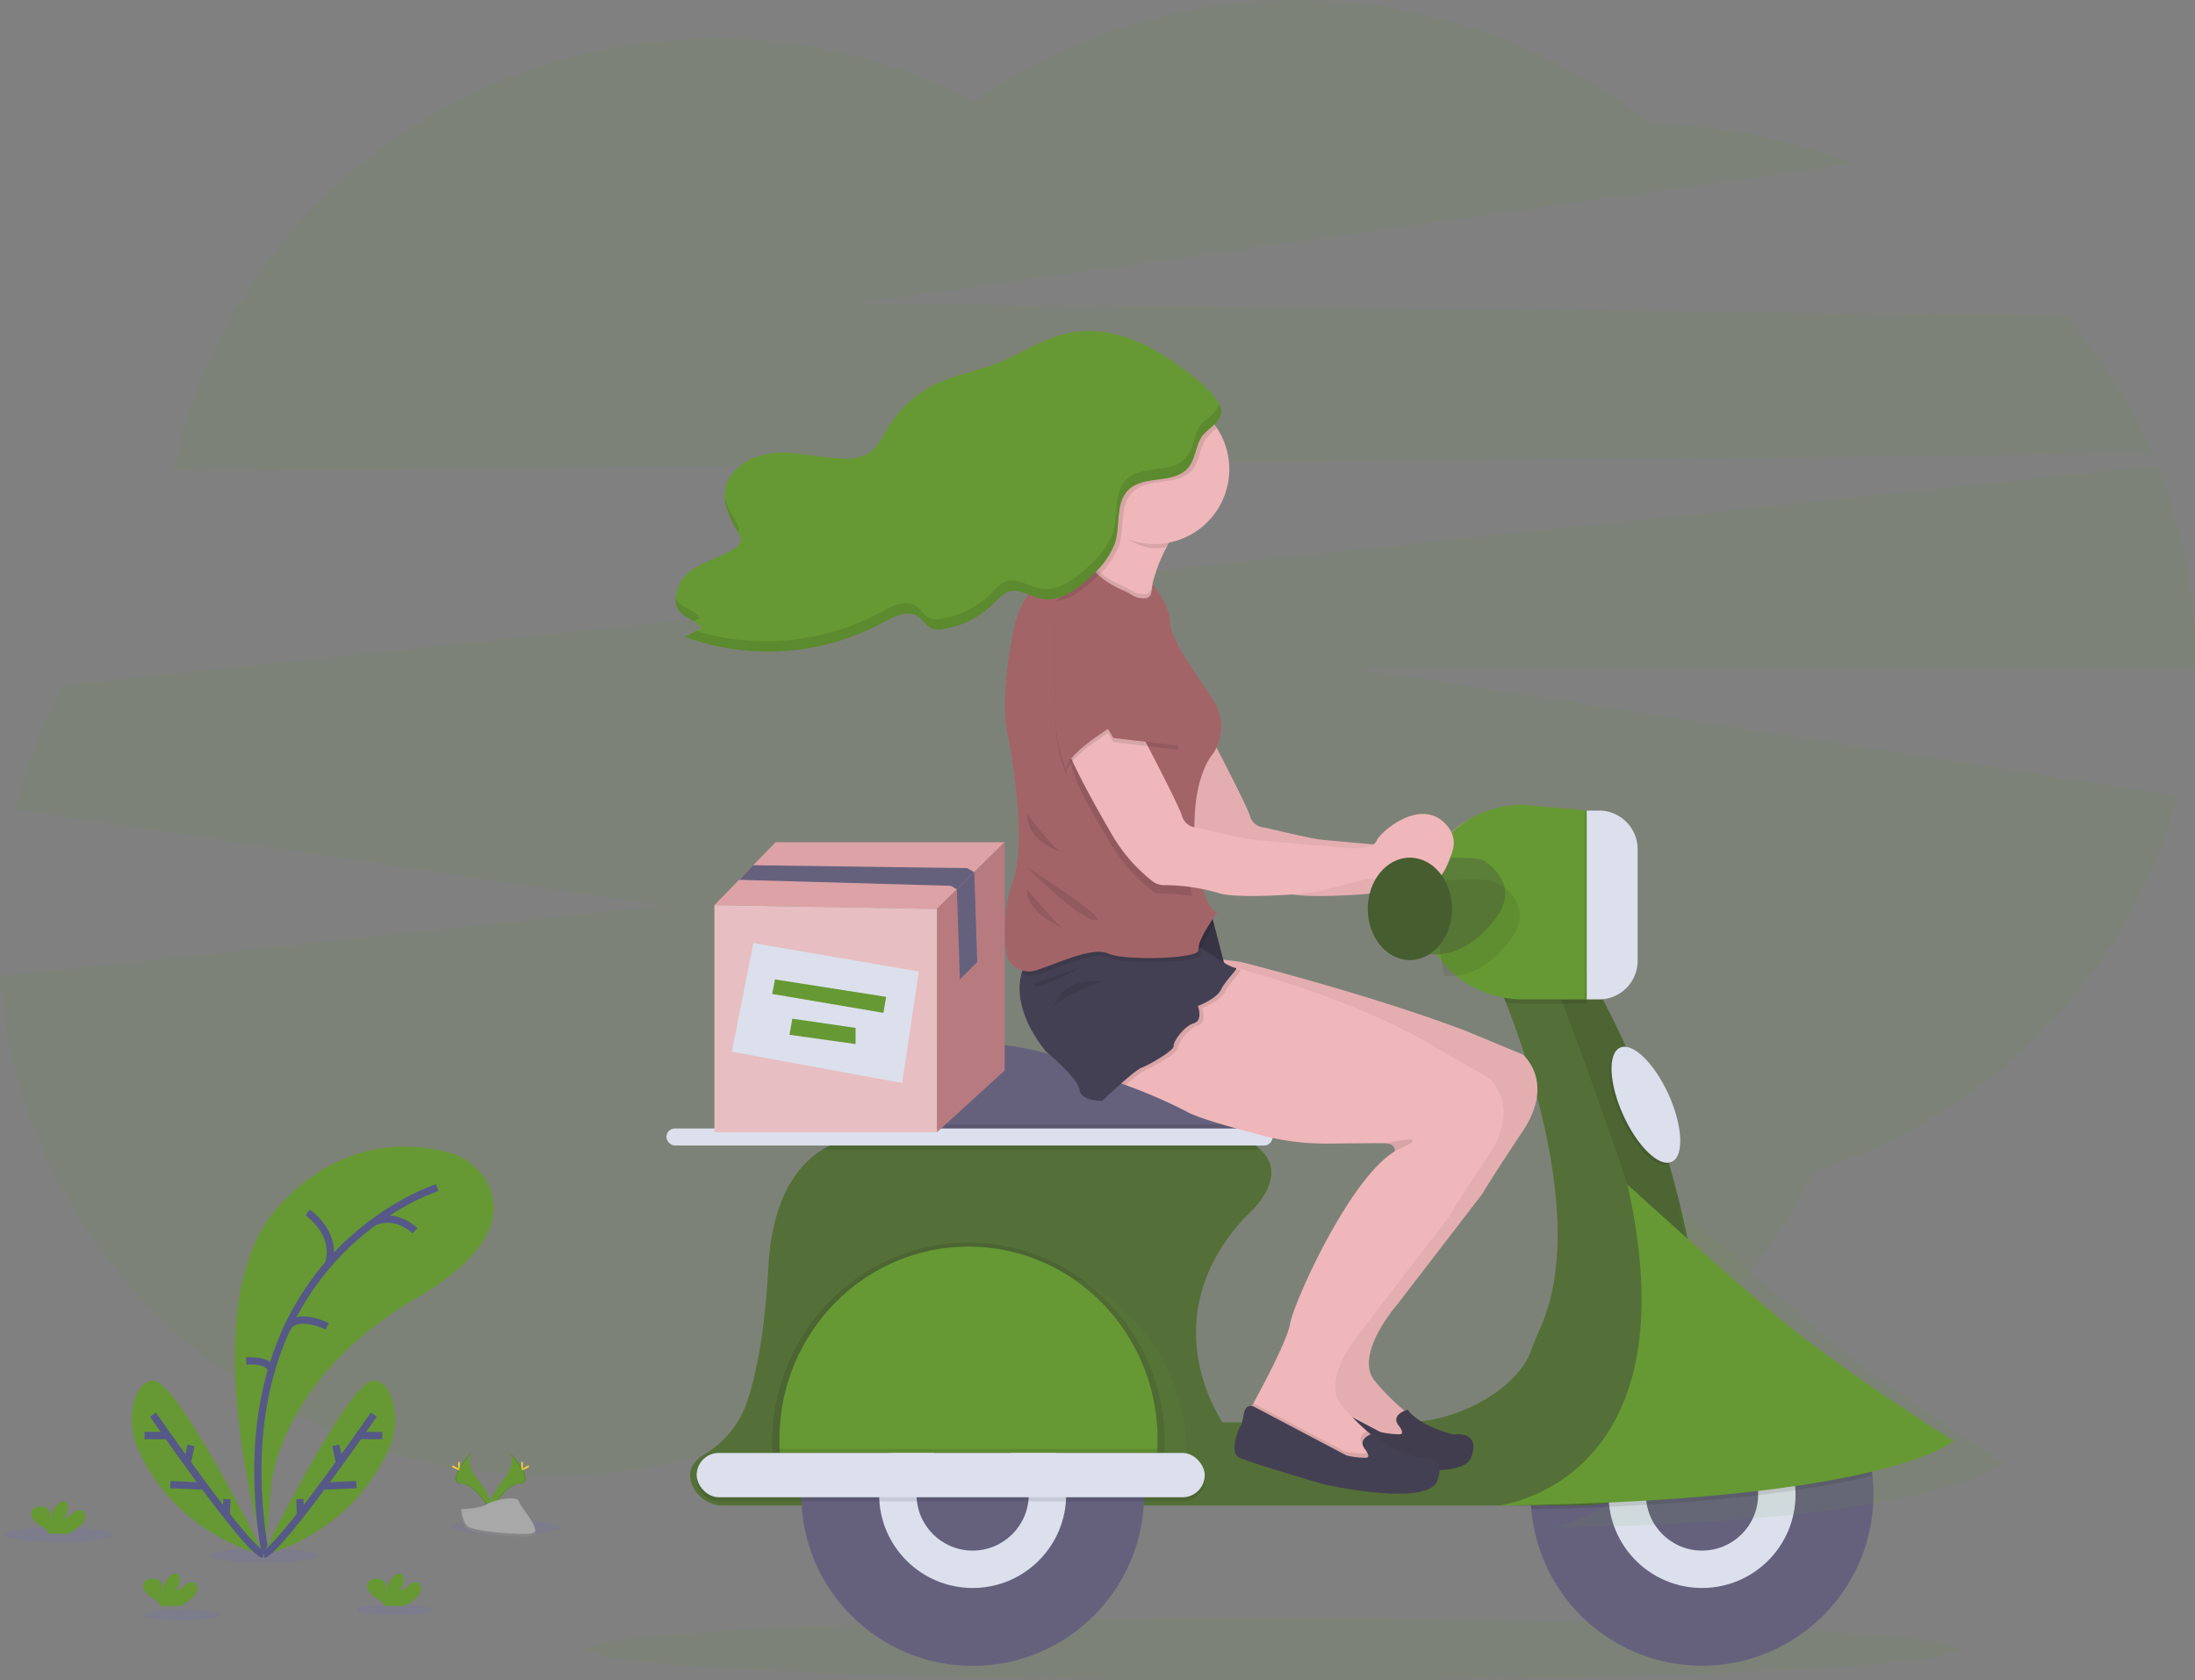 <svg xmlns="http://www.w3.org/2000/svg" width="302" height="231.27" viewBox="0 0 302 231.27">
  <rect x="0" y="0" width="302" height="231.27" fill="#808080" stroke="none"/>
  <g id="Group_431" data-name="Group 431" transform="translate(0 -0.006)">
    <path id="Path_1041" data-name="Path 1041" d="M427.764,108.04a73.551,73.551,0,0,0-11.977-19.087l-166.2-1.638L386.424,68.1a77.733,77.733,0,0,0-27.765-5.507,77.816,77.816,0,0,0-92.955-3.145,77.481,77.481,0,0,0-35.576-8.577c-36.928,0-67.7,25.577-74.6,59.492Z" transform="translate(-131.608 -45.55)" fill="#693" opacity="0.1"/>
    <path id="Path_1042" data-name="Path 1042" d="M373.86,296.537a71.852,71.852,0,0,0-5.178-26.847L80.64,299.925A72.335,72.335,0,0,0,73.9,316.968l89.2,13.295-91.245,9.7c2.745,38.395,35.659,68.712,75.866,68.712a76.978,76.978,0,0,0,52.258-20.211,76.977,76.977,0,0,0,52.7,20.617c30.355,0,56.553-17.283,68.753-42.272,24.477-7.768,43.49-27.273,50-51.675l-112.8-17.495H373.849C373.854,297.269,373.86,296.9,373.86,296.537Z" transform="translate(-71.86 -205.602)" fill="#693" opacity="0.1"/>
    <ellipse id="Ellipse_52" data-name="Ellipse 52" cx="7.382" cy="1.015" rx="7.382" ry="1.015" transform="translate(0.655 210.219)" fill="#6c63ff" opacity="0.1"/>
    <ellipse id="Ellipse_53" data-name="Ellipse 53" cx="7.382" cy="1.015" rx="7.382" ry="1.015" transform="translate(28.934 213.087)" fill="#6c63ff" opacity="0.1"/>
    <ellipse id="Ellipse_54" data-name="Ellipse 54" cx="7.382" cy="1.015" rx="7.382" ry="1.015" transform="translate(62.245 209.204)" fill="#6c63ff" opacity="0.1"/>
    <ellipse id="Ellipse_55" data-name="Ellipse 55" cx="5.249" cy="0.72" rx="5.249" ry="0.72" transform="translate(19.748 221.547)" fill="#6c63ff" opacity="0.1"/>
    <ellipse id="Ellipse_56" data-name="Ellipse 56" cx="5.249" cy="0.72" rx="5.249" ry="0.72" transform="translate(49.102 220.826)" fill="#6c63ff" opacity="0.1"/>
    <path id="Path_1043" data-name="Path 1043" d="M189.055,653.566s-10.356-33.943,1.618-47.538c8.96-10.173,19.127-8.955,23.682-7.7a8.417,8.417,0,0,1,5.432,4.514c1.593,3.431,1.3,9.009-9.935,15.516-18.819,10.9-19.988,25.84-19.988,25.84Z" transform="translate(-152.579 -439.693)" fill="#693"/>
    <path id="Path_1044" data-name="Path 1044" d="M220.621,617.23s-30.524,9.544-23.679,50.42" transform="translate(-160.465 -453.777)" fill="none" stroke="#565987" stroke-miterlimit="10" stroke-width="1"/>
    <path id="Path_1045" data-name="Path 1045" d="M219.91,629.2s4.2,2.831,2.859,7.088" transform="translate(-177.581 -462.325)" fill="none" stroke="#565987" stroke-miterlimit="10" stroke-width="1"/>
    <path id="Path_1046" data-name="Path 1046" d="M257.325,633.99s-2.573-2.613-5.7-1.172" transform="translate(-200.232 -464.598)" fill="none" stroke="#565987" stroke-miterlimit="10" stroke-width="1"/>
    <path id="Path_1047" data-name="Path 1047" d="M215.168,681.837s-4.512-2.287-5.678.572" transform="translate(-170.14 -499.294)" fill="none" stroke="#565987" stroke-miterlimit="10" stroke-width="1"/>
    <path id="Path_1048" data-name="Path 1048" d="M190.3,700.638s3.388-.269,3.451,1.352" transform="translate(-156.437 -513.327)" fill="none" stroke="#565987" stroke-miterlimit="10" stroke-width="1"/>
    <path id="Path_1049" data-name="Path 1049" d="M198,734.239s12.128-24.671,15.459-24.131c1.581.257,2.31,1.813,2.642,3.377a9.95,9.95,0,0,1-.66,6.021C213.725,723.437,209.088,730.942,198,734.239Z" transform="translate(-161.935 -520.094)" fill="#693"/>
    <path id="Path_1050" data-name="Path 1050" d="M213.787,726.51s-12.729,18.458-15.187,19.267" transform="translate(-162.364 -531.813)" fill="none" stroke="#565987" stroke-miterlimit="10" stroke-width="1"/>
    <line id="Line_8" data-name="Line 8" x1="2.971" transform="translate(49.625 197.576)" fill="none" stroke="#565987" stroke-miterlimit="10" stroke-width="1"/>
    <line id="Line_9" data-name="Line 9" x1="4.655" y2="0.2" transform="translate(44.382 204.329)" fill="none" stroke="#565987" stroke-miterlimit="10" stroke-width="1"/>
    <line id="Line_10" data-name="Line 10" x2="0.506" y2="2.425" transform="translate(46.203 198.928)" fill="none" stroke="#565987" stroke-miterlimit="10" stroke-width="1"/>
    <line id="Line_11" data-name="Line 11" x2="0.091" y2="2.204" transform="translate(41.251 206.311)" fill="none" stroke="#565987" stroke-miterlimit="10" stroke-width="1"/>
    <path id="Path_1051" data-name="Path 1051" d="M153.531,734.239s-12.128-24.671-15.459-24.131c-1.581.257-2.31,1.813-2.642,3.377a9.93,9.93,0,0,0,.663,6C137.812,723.437,142.435,730.942,153.531,734.239Z" transform="translate(-117.115 -520.094)" fill="#693"/>
    <path id="Path_1052" data-name="Path 1052" d="M145.48,726.51s12.729,18.458,15.187,19.267" transform="translate(-124.431 -531.813)" fill="none" stroke="#565987" stroke-miterlimit="10" stroke-width="1"/>
    <line id="Line_12" data-name="Line 12" x2="2.971" transform="translate(19.879 197.576)" fill="none" stroke="#565987" stroke-miterlimit="10" stroke-width="1"/>
    <line id="Line_13" data-name="Line 13" x2="4.657" y2="0.2" transform="translate(23.436 204.329)" fill="none" stroke="#565987" stroke-miterlimit="10" stroke-width="1"/>
    <line id="Line_14" data-name="Line 14" x1="0.506" y2="2.425" transform="translate(25.766 198.928)" fill="none" stroke="#565987" stroke-miterlimit="10" stroke-width="1"/>
    <line id="Line_15" data-name="Line 15" x1="0.091" y2="2.204" transform="translate(31.133 206.311)" fill="none" stroke="#565987" stroke-miterlimit="10" stroke-width="1"/>
    <path id="Path_1053" data-name="Path 1053" d="M255.3,806.35a2.1,2.1,0,0,0,.692-1.041.926.926,0,0,0-.483-1.061c-.443-.172-.918.137-1.275.446a1.713,1.713,0,0,1-1.241.6,1.89,1.89,0,0,0,.572-1.767.738.738,0,0,0-.16-.36c-.246-.263-.692-.149-.986.057a3.671,3.671,0,0,0-1.2,3.076,5.855,5.855,0,0,1-.017-1.267,1.293,1.293,0,0,0-.477-1.121,1.4,1.4,0,0,0-.723-.172,1.559,1.559,0,0,0-1.178.335,1.171,1.171,0,0,0,.046,1.447,4.61,4.61,0,0,0,1.218.975,2.719,2.719,0,0,1,.858.829.861.861,0,0,1,.063.149h2.639a7.319,7.319,0,0,0,1.658-1.126Z" transform="translate(-198.057 -586.445)" fill="#693"/>
    <path id="Path_1054" data-name="Path 1054" d="M93.661,771.6a2.1,2.1,0,0,0,.692-1.041.932.932,0,0,0-.483-1.064c-.443-.169-.915.14-1.275.449a1.709,1.709,0,0,1-1.241.6,1.881,1.881,0,0,0,.572-1.767.746.746,0,0,0-.163-.357c-.246-.263-.692-.151-.986.057a3.671,3.671,0,0,0-1.2,3.076,5.881,5.881,0,0,1-.017-1.269,1.286,1.286,0,0,0-.475-1.118,1.407,1.407,0,0,0-.726-.172,1.5,1.5,0,0,0-1.178.335,1.149,1.149,0,0,0,.046,1.43,4.53,4.53,0,0,0,1.221.978,2.679,2.679,0,0,1,.858.829,1.013,1.013,0,0,1,.066.149h2.639a7.366,7.366,0,0,0,1.655-1.112Z" transform="translate(-82.633 -561.628)" fill="#693"/>
    <path id="Path_1055" data-name="Path 1055" d="M147.536,806.35a2.1,2.1,0,0,0,.692-1.041.926.926,0,0,0-.483-1.061c-.443-.172-.918.137-1.275.446a1.713,1.713,0,0,1-1.241.6,1.89,1.89,0,0,0,.572-1.767.738.738,0,0,0-.16-.36c-.246-.263-.692-.149-.986.057a3.671,3.671,0,0,0-1.2,3.076,5.854,5.854,0,0,1-.017-1.267,1.291,1.291,0,0,0-.475-1.121,1.413,1.413,0,0,0-.726-.172,1.563,1.563,0,0,0-1.178.335,1.171,1.171,0,0,0,.046,1.447,4.609,4.609,0,0,0,1.218.975,2.719,2.719,0,0,1,.858.829.86.86,0,0,1,.063.149h2.639A7.317,7.317,0,0,0,147.536,806.35Z" transform="translate(-121.106 -586.445)" fill="#693"/>
    <path id="Path_1056" data-name="Path 1056" d="M310.273,744.43s.989,1.3-.457,3.248-2.636,3.6-2.156,4.82c0,0,2.181-3.628,3.957-3.68S312.226,746.611,310.273,744.43Z" transform="translate(-240.165 -544.61)" fill="#693"/>
    <path id="Path_1057" data-name="Path 1057" d="M310.415,744.43a1.642,1.642,0,0,1,.2.406c1.733,2.036,2.653,3.934.989,3.983-1.552.046-3.411,2.819-3.857,3.52.014.054.031.106.051.16,0,0,2.181-3.628,3.957-3.68S312.367,746.611,310.415,744.43Z" transform="translate(-240.307 -544.61)" opacity="0.1"/>
    <path id="Path_1058" data-name="Path 1058" d="M322.929,749.474c0,.455-.051.823-.114.823s-.114-.369-.114-.823.066-.24.129-.24S322.929,749.019,322.929,749.474Z" transform="translate(-250.983 -548.004)" fill="#ffd037"/>
    <path id="Path_1059" data-name="Path 1059" d="M323.763,751.31c-.4.217-.749.349-.778.286s.269-.286.669-.495.24-.06.272,0S324.163,751.093,323.763,751.31Z" transform="translate(-251.185 -549.297)" fill="#ffd037"/>
    <path id="Path_1060" data-name="Path 1060" d="M293.253,744.43s-.989,1.3.457,3.248,2.639,3.6,2.156,4.82c0,0-2.181-3.628-3.957-3.68S291.312,746.611,293.253,744.43Z" transform="translate(-228.372 -544.61)" fill="#693"/>
    <path id="Path_1061" data-name="Path 1061" d="M293.253,744.43a1.588,1.588,0,0,0-.2.406c-1.733,2.036-2.656,3.934-.992,3.983,1.552.046,3.414,2.819,3.86,3.52-.017.054-.034.106-.054.16,0,0-2.181-3.628-3.957-3.68S291.312,746.611,293.253,744.43Z" transform="translate(-228.372 -544.61)" opacity="0.1"/>
    <path id="Path_1062" data-name="Path 1062" d="M292.36,749.474c0,.455.051.823.114.823s.114-.369.114-.823-.063-.24-.126-.24S292.36,749.019,292.36,749.474Z" transform="translate(-229.317 -548.004)" fill="#ffd037"/>
    <path id="Path_1063" data-name="Path 1063" d="M289.52,751.31c.4.217.749.349.781.286s-.272-.286-.669-.495-.243-.06-.286,0S289.122,751.093,289.52,751.31Z" transform="translate(-227.109 -549.297)" fill="#ffd037"/>
    <path id="Path_1064" data-name="Path 1064" d="M293.46,768.317s2.768-.083,3.6-.678,4.254-1.3,4.463-.352,4.154,4.735,1.032,4.76-7.254-.486-8.086-.992S293.46,768.317,293.46,768.317Z" transform="translate(-230.103 -560.6)" fill="#a8a8a8"/>
    <path id="Path_1065" data-name="Path 1065" d="M302.612,775.442c-3.122.026-7.256-.486-8.088-.992-.635-.386-.886-1.77-.969-2.41h-.094s.177,2.233,1.009,2.739,4.963,1.018,8.086.992c.9,0,1.212-.329,1.2-.8C303.621,775.259,303.281,775.437,302.612,775.442Z" transform="translate(-230.103 -564.326)" opacity="0.2"/>
    <ellipse id="Ellipse_57" data-name="Ellipse 57" cx="94.184" cy="4.271" rx="94.184" ry="4.271" transform="translate(80.904 222.733)" fill="#693" opacity="0.1"/>
    <path id="Path_1066" data-name="Path 1066" d="M624.949,389.984s6,11.359,6.47,12.98a2.19,2.19,0,0,0,2.024,1.618s5.981,1.43,7.411,1.621,13.821,1.238,13.821,1.238,3.145.1,3.525-1.046c.349-1.046,6.424-6.544,9.941-1.747a3.5,3.5,0,0,1,.509,3.122c-.646,2.059-1.973,5.327-3.4,3.294-2-2.859-4.329-2.056-4.329-.532s-3.2.958-4.249,1.172c-.572.117-2.539.64-4.24,1.1a30.88,30.88,0,0,1-6.038,1c-3.377.22-8.354.4-10.118-.263a27.465,27.465,0,0,0-7.434-1.038,2.444,2.444,0,0,1-1.45-.52,22.612,22.612,0,0,1-5.5-6.259c-2.479-4.289-7.577-13.169-7.234-15.742S624.949,389.984,624.949,389.984Z" transform="translate(-459.456 -290.686)" fill="#efb7b9"/>
    <path id="Path_1067" data-name="Path 1067" d="M624.949,389.984s6,11.359,6.47,12.98a2.19,2.19,0,0,0,2.024,1.618s5.981,1.43,7.411,1.621,13.821,1.238,13.821,1.238,3.145.1,3.525-1.046c.349-1.046,6.424-6.544,9.941-1.747a3.5,3.5,0,0,1,.509,3.122c-.646,2.059-1.973,5.327-3.4,3.294-2-2.859-4.329-2.056-4.329-.532s-3.2.958-4.249,1.172c-.572.117-2.539.64-4.24,1.1a30.88,30.88,0,0,1-6.038,1c-3.377.22-8.354.4-10.118-.263a27.465,27.465,0,0,0-7.434-1.038,2.444,2.444,0,0,1-1.45-.52,22.612,22.612,0,0,1-5.5-6.259c-2.479-4.289-7.577-13.169-7.234-15.742S624.949,389.984,624.949,389.984Z" transform="translate(-459.456 -290.686)" opacity="0.05"/>
    <path id="Path_1068" data-name="Path 1068" d="M839.343,564.464c-2.719,2.956-4.72,4.12-4.626,1,.286-9.435-16.3-52.093-16.3-52.093l4.9-.372C834.025,531.438,838,550.4,839.343,564.464Z" transform="translate(-604.972 -379.348)" fill="none"/>
    <path id="Path_1069" data-name="Path 1069" d="M855.585,706.037a23.587,23.587,0,0,1-47.086,2c-.034-.383-.06-.766-.071-1.144v-.02q-.017-.426-.017-.858a23.587,23.587,0,1,1,47.175,0Z" transform="translate(-597.824 -500.336)" fill="#65617d"/>
    <circle id="Ellipse_58" data-name="Ellipse 58" cx="12.866" cy="12.866" r="12.866" transform="translate(221.308 192.821)" fill="#dce0ed"/>
    <circle id="Ellipse_59" data-name="Ellipse 59" cx="7.72" cy="7.72" r="7.72" transform="translate(226.454 197.968)" fill="#65617d"/>
    <path id="Path_1070" data-name="Path 1070" d="M532.389,565.014l-56.8,1.144v-8.371c.509-6.739,7.434-9.1,13.724-9.844a39.392,39.392,0,0,1,14.676,1.1c12.051,3.191,19.728,3.808,23.51,3.868a3.605,3.605,0,0,1,3.488,2.933c.18.958.357,2,.523,3.031.126.806.246,1.6.355,2.342C532.18,563.35,532.389,565.014,532.389,565.014Z" transform="translate(-360.16 -404.12)" fill="#65617d"/>
    <path id="Path_1071" data-name="Path 1071" d="M526.545,586.544H408.553a4.646,4.646,0,0,1-4.3-2.782c-.889-2.124.355-3.479,1.681-4.274a13.366,13.366,0,0,0,5.81-7.108c1.258-3.717,2.487-9.532,2.971-18.618.5-9.4,3.9-14.044,7.577-16.3h0a15,15,0,0,1,9.955-1.815l47.841.383a9.2,9.2,0,0,1,2.336,1.524c4.263,3.968-1.953,9.149-1.953,9.149-13.343,14.1-3.242,28.4-3.242,28.4h24.48a22.527,22.527,0,0,0,12.823-3.925c3.308-2.287,4.574-4.5,5.083-5.835.377-1.024.76-2.044,1.218-3.033,6.422-13.927-1.324-36.582-4.666-45.054-.829-2.107-1.387-3.337-1.387-3.337l7.677-.572,4.86-.369h.049c10.7,18.453,14.676,37.414,16.011,51.464.126,1.324.229,2.607.312,3.84a17.154,17.154,0,0,1-17.14,18.261Z" transform="translate(-309.003 -379.333)" fill="#547038"/>
    <path id="Path_1072" data-name="Path 1072" d="M531.868,589.152H475.59V586.81h55.924C531.64,587.6,531.76,588.4,531.868,589.152Z" transform="translate(-360.16 -432.055)" opacity="0.1"/>
    <path id="Path_1073" data-name="Path 1073" d="M528.232,593.737H468.552a1.144,1.144,0,0,1-.452-.091,15,15,0,0,1,9.955-1.816l47.841.383A9.2,9.2,0,0,1,528.232,593.737Z" transform="translate(-354.811 -435.497)" opacity="0.1"/>
    <rect id="Rectangle_1499" data-name="Rectangle 1499" width="83.4" height="2.342" rx="1.171" transform="translate(91.688 155.313)" fill="#dce0ed"/>
    <path id="Path_1074" data-name="Path 1074" d="M839.343,564.464c-2.719,2.956-4.72,4.12-4.626,1,.286-9.435-16.3-52.093-16.3-52.093l4.9-.372C834.025,531.438,838,550.4,839.343,564.464Z" transform="translate(-604.972 -379.348)" opacity="0.1"/>
    <path id="Path_1075" data-name="Path 1075" d="M855.492,703.509c-2.816.675-6.29,1.361-10.579,2q-2.393.352-5.146.675c-4.383.52-9.452.975-15.308,1.324q-2.487.149-5.166.272-5.018.229-10.742.349l-.072-1.144v-.02c5.332-2.153,13.724-7.9,15.073-22.858a23.6,23.6,0,0,1,31.942,19.425Z" transform="translate(-597.874 -500.406)" opacity="0.1"/>
    <path id="Path_1076" data-name="Path 1076" d="M792.92,659.9S820,656.964,810.669,615.71c0,0,13.378,12.266,21.7,19.082s23.159,16.214,23.159,16.214S846.671,659.283,792.92,659.9Z" transform="translate(-586.762 -452.692)" fill="#693"/>
    <path id="Path_1077" data-name="Path 1077" d="M792.92,659.9S820,656.964,810.669,615.71c0,0,13.378,12.266,21.7,19.082s23.159,16.214,23.159,16.214S846.671,659.283,792.92,659.9Z" transform="translate(-579.762 -449.692)" fill="#693" opacity="0.1"/>
    <circle id="Ellipse_60" data-name="Ellipse 60" cx="23.587" cy="23.587" r="23.587" transform="translate(110.235 182.1)" fill="#65617d"/>
    <circle id="Ellipse_61" data-name="Ellipse 61" cx="12.866" cy="12.866" r="12.866" transform="translate(120.957 192.821)" fill="#dce0ed"/>
    <circle id="Ellipse_62" data-name="Ellipse 62" cx="7.72" cy="7.72" r="7.72" transform="translate(126.103 197.968)" fill="#65617d"/>
    <path id="Path_1078" data-name="Path 1078" d="M497.457,671.289c0-15.23-12.1-27.579-27.018-27.579s-27.018,12.348-27.018,27.579q0,.966.066,1.913h53.905Q497.457,672.255,497.457,671.289Z" transform="translate(-337.188 -472.686)" opacity="0.1"/>
    <path id="Path_1079" data-name="Path 1079" d="M498.955,672.178c0-14.667-11.648-26.558-26.018-26.558s-26.018,11.891-26.018,26.558c0,.62.023,1.232.063,1.841h51.91C498.933,673.41,498.955,672.8,498.955,672.178Z" transform="translate(-339.687 -474.05)" fill="#693"/>
    <path id="Path_1080" data-name="Path 1080" d="M498.955,672.178c0,.426,0,.858-.031,1.269,0,.192-.02.38-.031.572h-51.91c0-.192-.023-.38-.031-.572-.02-.42-.031-.858-.031-1.269,0-14.667,11.648-26.558,26.018-26.558S498.955,657.511,498.955,672.178Z" transform="translate(-335.687 -472.05)" fill="#693" opacity="0.1"/>
    <path id="Path_1081" data-name="Path 1081" d="M499,743c0,.192-.02.38-.031.572h-51.91c0-.192-.023-.38-.031-.572Z" transform="translate(-339.766 -543.589)" opacity="0.1"/>
    <rect id="Rectangle_1500" data-name="Rectangle 1500" width="69.899" height="6.098" rx="3.049" transform="translate(95.851 200.541)" opacity="0.1"/>
    <rect id="Rectangle_1501" data-name="Rectangle 1501" width="69.899" height="6.098" rx="3.049" transform="translate(95.851 199.969)" fill="#dce0ed"/>
    <ellipse id="Ellipse_63" data-name="Ellipse 63" cx="3.425" cy="8.623" rx="3.425" ry="8.623" transform="translate(219.492 145.892) rotate(-24.33)" opacity="0.1"/>
    <ellipse id="Ellipse_64" data-name="Ellipse 64" cx="3.425" cy="8.623" rx="3.425" ry="8.623" transform="translate(219.777 145.605) rotate(-24.33)" fill="#dce0ed"/>
    <path id="Path_1082" data-name="Path 1082" d="M804.121,513v4.48H795.4a15.019,15.019,0,0,1-2.424-.194c-.829-2.107-1.387-3.337-1.387-3.337l7.677-.572Z" transform="translate(-585.813 -379.348)" opacity="0.1"/>
    <path id="Path_1083" data-name="Path 1083" d="M779.007,459.734h-8.72c-7.659,0-13.867-5.718-13.867-12.8v-1.187c0-7.068,6.207-12.8,13.867-12.8l8.72.792Z" transform="translate(-560.698 -322.185)" fill="#693"/>
    <path id="Path_1084" data-name="Path 1084" d="M761.784,458.736S767,461.524,764,466.241c0,0-3.682,6.038-9.472,5.467l-2.107-12.972S759.353,458.093,761.784,458.736Z" transform="translate(-557.842 -340.394)" fill="#5b7e39"/>
    <path id="Path_1085" data-name="Path 1085" d="M759.794,458.475a5.547,5.547,0,0,1,4.243,2.236,4.569,4.569,0,0,1-.017,5.521s-3.682,6.038-9.472,5.467l-2.107-12.972A61.518,61.518,0,0,1,759.794,458.475Z" transform="translate(-555.856 -337.385)" fill="#233116" opacity="0.1"/>
    <path id="Path_1086" data-name="Path 1086" d="M762.56,390.17h1.681a5.324,5.324,0,0,1,5.324,5.324v15.348a5.324,5.324,0,0,1-5.324,5.324H762.56Z" transform="translate(-544.537 -278.613)" opacity="0.1"/>
    <path id="Path_1087" data-name="Path 1087" d="M763.56,390.17h1.681a5.324,5.324,0,0,1,5.324,5.324v15.348a5.324,5.324,0,0,1-5.324,5.324H763.56Z" transform="translate(-545.251 -278.613)" fill="#dce0ed"/>
    <path id="Path_1088" data-name="Path 1088" d="M618.88,519.9s1.347.492,3.145,1.178a71.214,71.214,0,0,1,8.291,3.588c1.4.881,6.625,2.327,10.536,3.345a34.307,34.307,0,0,0,8.88,1.1c3.042-.029,6.727-.057,7.745-.057a3.206,3.206,0,0,1,.532.04c1.069.177,1.026.895,1,1.066v.037c-6.29,3.811-13.915,20.871-14.39,23.73-.357,2.144-3.5,8.088-5.049,10.93-.52.952-.858,1.555-.858,1.555l1.907,2.19,5.527,2.479,5.241,2.287s5.529.286,5.624,0,.094-3.239.094-3.239a15.614,15.614,0,0,1-1.91-1.452,31.6,31.6,0,0,1-3.522-3.6c-3.048-3.622,3.051-10.579,3.051-10.579l11.722-15.248s.952-1.715,5.527-8.577,0-10.579,0-10.579l-8.051-3.342c-13.964-5.226-30.807-9.415-30.807-9.415l-.24-.031-3.571-.446Z" transform="translate(-462.482 -374.963)" fill="#efb7b9"/>
    <path id="Path_1089" data-name="Path 1089" d="M700.04,716.854s1,1.181.252,1.287a12.453,12.453,0,0,1-2.716-.32L685.1,711.245s-1.358-.966-1.678.929-.537,1.715-.537,1.715-1.644,3.537,0,4.269,11.519,3.628,11.519,3.628,14.333,3.254,15.691-.5-2.43-3.108-2.43-3.108-4.718-1.144-6.327-3.431C701.326,714.747,699,715.391,700.04,716.854Z" transform="translate(-507.666 -520.737)" fill="#444053"/>
    <path id="Path_1090" data-name="Path 1090" d="M671.962,520.095l-8.051-3.342c-13.964-5.226-30.807-9.415-30.807-9.415l-.24-.031-3.571-.446L618.88,519.9s1.347.492,3.145,1.178a71.205,71.205,0,0,1,8.291,3.588c1.4.881,6.625,2.327,10.536,3.345a34.31,34.31,0,0,0,8.88,1.1c3.042-.029,6.727-.057,7.745-.057a3.206,3.206,0,0,1,.532.04c1.069.177,1.026.895,1,1.066v.037c-6.29,3.811-13.915,20.871-14.39,23.73-.357,2.144-3.5,8.088-5.049,10.93l-.209.383c-.415-.069-.932.08-1.115,1.161-.323,1.893-.538,1.715-.538,1.715s-1.644,3.537,0,4.269,11.511,3.628,11.511,3.628,14.333,3.254,15.691-.5-2.43-3.108-2.43-3.108-4.718-1.144-6.327-3.431a3.155,3.155,0,0,0-.417.154c-.169-.137-.349-.286-.54-.452a31.6,31.6,0,0,1-3.522-3.6c-3.048-3.622,3.051-10.579,3.051-10.579l11.722-15.248s.952-1.715,5.527-8.577S671.962,520.095,671.962,520.095Z" transform="translate(-462.482 -374.963)" opacity="0.05"/>
    <path id="Path_1091" data-name="Path 1091" d="M585.3,291.2l.435.549.243.306,1.515,1.907s3.617,1.161,6.787,1.913c3.3.781,6.118,1.121,3.88-.746-1.39-1.158-1.481-3.1-.975-5.175a21.413,21.413,0,0,1,1.818-4.6q.169-.326.335-.635a38.14,38.14,0,0,1,2.356-3.805,67.646,67.646,0,0,0-6.316-3.88c-2.619-1.355-4.769-1.947-3.405.735a6.275,6.275,0,0,1-.229,5.487c-.063.146-.132.286-.2.437a19.666,19.666,0,0,1-2.7,3.971A31.337,31.337,0,0,1,585.3,291.2Z" transform="translate(-438.503 -210.028)" fill="#efb7b9"/>
    <path id="Path_1092" data-name="Path 1092" d="M569.875,436.24l1.938,1.77,1.873,7.2h-3.125l-3.451-4.489Z" transform="translate(-404.968 -311.511)" fill="#444053"/>
    <path id="Path_1093" data-name="Path 1093" d="M567.11,440.726l2.087,2.713,1.364,1.775h3.125l-.32-1.232L572,438.733l-.189-.723-1.938-1.77-2.648,4.294Z" transform="translate(-404.968 -311.511)" opacity="0.1"/>
    <path id="Path_1094" data-name="Path 1094" d="M567.11,440.726l2.087,2.713,1.364,1.775h3.125l-.32-1.232L572,438.733l-.189-.723-1.938-1.77-2.648,4.294Z" transform="translate(-404.968 -311.511)" opacity="0.1"/>
    <path id="Path_1095" data-name="Path 1095" d="M602.64,525.229s1.347.492,3.145,1.178A71.226,71.226,0,0,1,614.076,530c1.4.881,6.625,2.327,10.536,3.345a34.309,34.309,0,0,0,8.88,1.1c3.042-.029,6.727-.057,7.745-.057a3.206,3.206,0,0,1,.532.04c1.069.177,1.026.895,1,1.066v.037c-6.29,3.811-13.915,20.871-14.39,23.73-.357,2.144-3.5,8.088-5.049,10.93-.52.952-.858,1.555-.858,1.555l1.907,2.19,5.524,2.476,5.241,2.287s5.529.286,5.624,0,.094-3.239.094-3.239a15.618,15.618,0,0,1-1.91-1.452,31.6,31.6,0,0,1-3.522-3.6c-3.048-3.622,3.051-10.579,3.051-10.579L650.2,544.577s.952-1.715,5.527-8.577,0-10.579,0-10.579l-7.336-4.194c-11.436-6.956-27.544-10.959-27.544-10.959l-.24-.031-3.571-.446Z" transform="translate(-450.885 -377.055)" fill="#efb7b9"/>
    <path id="Path_1096" data-name="Path 1096" d="M672,722.561l1.907,2.19,5.527,2.479,5.241,2.287s5.53.286,5.624,0,.094-3.239.094-3.239a15.614,15.614,0,0,1-1.91-1.452c-.592.317-1.264.912-.615,1.833,0,0,1,1.178.252,1.287a12.275,12.275,0,0,1-2.716-.32l-12.474-6.576-.071-.049Z" transform="translate(-500.415 -527.878)" opacity="0.1"/>
    <path id="Path_1097" data-name="Path 1097" d="M683.8,728.16s1,1.178.249,1.287a12.206,12.206,0,0,1-2.716-.323l-12.471-6.576s-1.358-.964-1.681.929-.535,1.715-.535,1.715-1.644,3.54,0,4.271,11.508,3.617,11.508,3.617,14.33,3.251,15.688-.5-2.43-3.111-2.43-3.111-4.718-1.144-6.324-3.431C685.095,726.05,682.762,726.693,683.8,728.16Z" transform="translate(-496.069 -528.808)" fill="#444053"/>
    <path id="Path_1098" data-name="Path 1098" d="M605.3,282.521c1.653,1.144,4.174,2.953,6.327,2.953a10.551,10.551,0,0,0,1.658-.132,38.65,38.65,0,0,1,2.69-4.44s-12.58-8.769-9.721-3.145C607.2,279.628,606.269,280.546,605.3,282.521Z" transform="translate(-452.785 -210.019)" opacity="0.1"/>
    <path id="Path_1099" data-name="Path 1099" d="M591.43,245.73a10.275,10.275,0,0,0,4.692,8.634,9.451,9.451,0,0,0,1.006.572,10.293,10.293,0,1,0-5.7-9.212Z" transform="translate(-442.88 -181.139)" fill="#efb7b9"/>
    <path id="Path_1100" data-name="Path 1100" d="M602.64,525.229s1.347.492,3.145,1.178a15.166,15.166,0,0,1,2.77-2.13c1.049-.383,4.48-2.384,4.386-2.956s1.43-2.762,2.762-3.145.572-2.382.572-2.382,2.573-.952,3.214-2.287,2.6-3.051,1.933-2.953a2.076,2.076,0,0,1-.812-.317l-3.571-.446Z" transform="translate(-450.885 -377.055)" opacity="0.1"/>
    <path id="Path_1101" data-name="Path 1101" d="M566.154,510.791s4.386,3.622,4.589,5.241,3.131,1.527,3.131,1.527,4.386-4.194,5.432-4.575,4.48-2.384,4.386-2.956,1.43-2.762,2.762-3.145.572-2.382.572-2.382,2.573-.952,3.214-2.287,2.6-3.051,1.933-2.953a4.844,4.844,0,0,1-1.558-.741c-.941-.572-2.133-1.347-3.1-2-1.029-.7-1.815-1.252-1.815-1.252s-.449-.08-1.218-.192c-4.149-.6-17.661-2.133-20.8,2.859a7.567,7.567,0,0,0-.929,2.136C561.345,505.387,566.154,510.791,566.154,510.791Z" transform="translate(-422.216 -366.048)" fill="#444053"/>
    <path id="Path_1102" data-name="Path 1102" d="M575.4,511.37s-4.477,2.527-6.147,2.527S575.4,511.37,575.4,511.37Z" transform="translate(-426.879 -378.184)" opacity="0.1"/>
    <path id="Path_1103" data-name="Path 1103" d="M585.114,517.982s-6.667,2.242-6.667,4S577.823,517.267,585.114,517.982Z" transform="translate(-433.6 -382.865)" opacity="0.1"/>
    <path id="Path_1104" data-name="Path 1104" d="M657.394,482.81l-.094.129A.286.286,0,0,0,657.394,482.81Z" transform="translate(-489.917 -357.789)" opacity="0.1"/>
    <path id="Path_1105" data-name="Path 1105" d="M585.3,320.612l.435.549.243.306,1.515,1.907s3.617,1.161,6.787,1.913c3.3.781,6.118,1.121,3.88-.746-1.39-1.158-1.481-3.1-.975-5.175l-.1-.129s.1,1.927-1.041,1.964c-1.538.049-1.558-.469-2.976-1.066-1.827-.772-3.7-2.061-4.226-3.065a31.342,31.342,0,0,1-3.542,3.542Z" transform="translate(-438.503 -239.436)" opacity="0.1"/>
    <path id="Path_1106" data-name="Path 1106" d="M563.39,491.073a3.3,3.3,0,0,0,2.453.057c2.953-.955,7.625-3.254,9.815-2.247,1.755.806,8.826.783,11.436.106.649-.169,1.021-.377.964-.623a1.716,1.716,0,0,1,.1-.838,15.446,15.446,0,0,1,1.741-3.245l-.189-.723-1.938-1.77-2.648,4.289c-4.149-.6-17.661-2.133-20.8,2.859A7.568,7.568,0,0,0,563.39,491.073Z" transform="translate(-422.857 -357.061)" opacity="0.1"/>
    <path id="Path_1107" data-name="Path 1107" d="M555.7,371.624a3.243,3.243,0,0,0,4.1,1.715c2.953-.952,7.625-3.254,9.815-2.247s12.677.72,12.391-.518,2.573-5.146,2.573-5.146-1.561-.286-2.527-5.384c-.143-.743-.272-1.59-.38-2.55a32.453,32.453,0,0,1-.166-5.93c.386-5.518,2.319-7.771,2.319-7.771a6.415,6.415,0,0,0,.38-7.242c-1.2-2.2-6.033-8.291-6.1-11.008-.06-2.465-2.416-5.329-2.416-5.329s.1,1.927-1.041,1.964c-1.538.049-1.558-.469-2.976-1.066-2.084-.881-4.226-2.433-4.366-3.471,0,0-8.737-.437-10.644,8.426s-1.238,13.724-.952,14.773,2.762,14.581.76,20.3A19.7,19.7,0,0,0,555.7,371.624Z" transform="translate(-417.1 -239.841)" fill="#a36468"/>
    <path id="Path_1108" data-name="Path 1108" d="M592.691,418.916a22.422,22.422,0,0,0,6.193,6.767,42.91,42.91,0,0,1,5,.335c-.143-.743-.286-1.59-.38-2.55a32.453,32.453,0,0,1-.166-5.93,2.159,2.159,0,0,1-1.121-1.384c-.477-1.621-4.729-9.341-4.729-9.341s-9.947-2.573-10.293,0S590.212,414.628,592.691,418.916Z" transform="translate(-439.841 -302.704)" opacity="0.1"/>
    <path id="Path_1109" data-name="Path 1109" d="M592.252,389.984s6,11.359,6.47,12.98a2.19,2.19,0,0,0,2.024,1.618s5.981,1.43,7.411,1.621,13.829,1.238,13.829,1.238,3.145.1,3.525-1.046c.349-1.046,6.424-6.544,9.941-1.747a3.5,3.5,0,0,1,.509,3.122c-.646,2.059-1.973,5.327-3.4,3.294-2-2.859-4.329-2.056-4.329-.532s-3.2.958-4.249,1.172c-.572.117-2.539.64-4.24,1.1a30.877,30.877,0,0,1-6.053,1c-3.377.22-8.354.4-10.118-.263a27.433,27.433,0,0,0-7.434-1.038,2.444,2.444,0,0,1-1.45-.52,22.612,22.612,0,0,1-5.5-6.259c-2.479-4.289-7.577-13.169-7.234-15.742S592.252,389.984,592.252,389.984Z" transform="translate(-436.105 -290.686)" fill="#efb7b9"/>
    <path id="Path_1110" data-name="Path 1110" d="M588.166,334.295a76.952,76.952,0,0,1,4.706,9.149c1.49,3.811,3.3,10.484,3.3,10.484l-8.96-1.049-.76-1.238s-6.4,4-5.635,5.718-1.715-2.573-1.524-7.434-.689-13.535,0-15.631S586.058,332.674,588.166,334.295Z" transform="translate(-434.021 -250.736)" opacity="0.1"/>
    <path id="Path_1111" data-name="Path 1111" d="M579.307,347.931c-.192,4.86,2.287,9.149,1.524,7.434s5.635-5.718,5.635-5.718l.752,1.238,8.958,1.049s-1.81-6.673-3.3-10.484a58.3,58.3,0,0,0-3.065-6.29c-.918-1.667-1.641-2.859-1.641-2.859a10.1,10.1,0,0,0-5.935-1.378,7.688,7.688,0,0,0-.969.117,2.7,2.7,0,0,0-1.856,1.009,1.332,1.332,0,0,0-.114.252C578.61,334.4,579.49,343.071,579.307,347.931Z" transform="translate(-434.026 -249.314)" fill="#a36468"/>
    <path id="Path_1112" data-name="Path 1112" d="M566,437s3.788,5.218,4.932,5.361C570.923,442.372,566.063,441.289,566,437Z" transform="translate(-424.721 -325.077)" opacity="0.1"/>
    <path id="Path_1113" data-name="Path 1113" d="M566,463s7.148,7.219,9.435,7.291S566,463,566,463Z" transform="translate(-424.721 -343.643)" opacity="0.1"/>
    <path id="Path_1114" data-name="Path 1114" d="M566,473.54s4.575,5.361,4.86,5.361S565.918,477.042,566,473.54Z" transform="translate(-424.719 -351.17)" opacity="0.1"/>
    <path id="Path_1115" data-name="Path 1115" d="M580.33,263.81a6.342,6.342,0,0,0,2.1-.7c.246-.129.489-.272.726-.423a17.18,17.18,0,0,0,2.608-2.144,11.1,11.1,0,0,0,3.171-4.426,7.973,7.973,0,0,0,.269-1.235c.326-2.2.051-4.626,1.624-6.121a3.739,3.739,0,0,1,1-.678c2.23-1.061,5.464-.375,7.128-2.287,1.058-1.212,1.032-2.9,1.844-4.214a8.852,8.852,0,0,1,1.584-1.593,10.293,10.293,0,1,0-14.19,14.3c-.063.146-.132.286-.2.437a27.263,27.263,0,0,1-6.241,7.514l.435.549A2.8,2.8,0,0,0,580.33,263.81Z" transform="translate(-434.954 -181.076)" opacity="0.1"/>
    <path id="Path_1116" data-name="Path 1116" d="M467.471,223.793c-1.936,2.219-6,.926-8.134,2.959-1.87,1.781-1.126,4.889-1.89,7.356a11.119,11.119,0,0,1-3.171,4.426c-1.916,1.864-4.366,3.757-6.985,3.222-1.552-.317-3.073-1.478-4.575-.944a5.349,5.349,0,0,0-1.838,1.484,12.668,12.668,0,0,1-7.025,3.634,3,3,0,0,1-1.592-.074c-.8-.326-1.232-1.2-1.961-1.667-1.43-.915-3.265.023-4.749.841a33.231,33.231,0,0,1-27.3,1.964l2.313-1.144c-.492-1-1.821-1.224-2.668-1.958-1.744-1.512-.718-4.537,1.126-5.924s4.231-1.87,6.141-3.165a1.593,1.593,0,0,0,.821-1.078,1.716,1.716,0,0,0-.312-.955c-1.018-1.793-2.144-3.717-1.916-5.767.349-3.145,3.783-5.078,6.936-5.3s6.276.729,9.435.783a6.185,6.185,0,0,0,3.322-.683c1.37-.823,2.059-2.393,2.891-3.757a15.345,15.345,0,0,1,6.147-5.667c2.859-1.444,6.1-1.95,9.069-3.145,3.036-1.218,5.8-3.145,8.975-3.92,4.612-1.144,9.552.352,13.535,2.936,1.918,1.244,8.045,5.235,8.005,7.788-.031,1.515-2,2.336-2.748,3.525C468.5,220.9,468.529,222.581,467.471,223.793Z" transform="translate(-304.04 -159.357)" fill="#693"/>
    <g id="Group_430" data-name="Group 430" transform="translate(92.963 55.551)" opacity="0.1">
      <path id="Path_1117" data-name="Path 1117" d="M422.254,288.8a1.741,1.741,0,0,1,.312.955.966.966,0,0,1-.1.346,12.056,12.056,0,0,1-1.856-4.7A18.186,18.186,0,0,0,422.254,288.8Z" transform="translate(-413.863 -272.371)"/>
      <path id="Path_1118" data-name="Path 1118" d="M397.625,334.222c.843.735,2.173.955,2.668,1.958l-.818.406a9.2,9.2,0,0,1-1.564-.935,2.691,2.691,0,0,1-.892-2.222A2.455,2.455,0,0,0,397.625,334.222Z" transform="translate(-397.01 -306.669)"/>
      <path id="Path_1119" data-name="Path 1119" d="M428.413,268.524c1.484-.818,3.322-1.755,4.749-.841.726.466,1.161,1.341,1.961,1.667a2.993,2.993,0,0,0,1.59.074,12.677,12.677,0,0,0,7.028-3.634,5.264,5.264,0,0,1,1.838-1.484c1.492-.535,3.013.626,4.575.944,2.619.535,5.066-1.358,6.985-3.222a11.093,11.093,0,0,0,3.168-4.426c.766-2.467.023-5.575,1.893-7.356,2.136-2.033,6.2-.741,8.134-2.959,1.055-1.212,1.032-2.9,1.844-4.214.686-1.112,2.465-1.9,2.716-3.242a2.488,2.488,0,0,1,.317,1.144c-.031,1.515-2,2.336-2.748,3.525-.812,1.318-.789,3-1.844,4.214-1.938,2.219-6,.926-8.134,2.959-1.87,1.781-1.126,4.889-1.893,7.356a11.112,11.112,0,0,1-3.168,4.426c-1.918,1.864-4.366,3.757-6.985,3.222-1.555-.317-3.076-1.478-4.575-.943a5.3,5.3,0,0,0-1.838,1.484A12.677,12.677,0,0,1,437,270.851a2.993,2.993,0,0,1-1.59-.074c-.8-.326-1.235-1.2-1.961-1.667-1.43-.915-3.265.023-4.749.841a33.231,33.231,0,0,1-27.3,1.964l1.6-.792A33.294,33.294,0,0,0,428.413,268.524Z" transform="translate(-400.145 -239.83)"/>
    </g>
    <path id="Path_1120" data-name="Path 1120" d="M740.5,595.51l2.4-1.164v-.455a13.37,13.37,0,0,0-3.405.54C740.569,594.621,740.526,595.338,740.5,595.51Z" transform="translate(-548.616 -437.081)" opacity="0.1"/>
    <ellipse id="Ellipse_65" data-name="Ellipse 65" cx="5.793" cy="7.048" rx="5.793" ry="7.048" transform="translate(188.182 118.042)" fill="#465d30"/>
    <path id="Path_1121" data-name="Path 1121" d="M383.734,405.42l-9.312,9.183-30.612-.535,8.417-8.649Z" transform="translate(-245.512 -289.503)" fill="#dda2a6"/>
    <path id="Path_1122" data-name="Path 1122" d="M460.192,436.836V405.42L450.88,414.6v30.741Z" transform="translate(-321.969 -289.503)" fill="#b77b7f"/>
    <path id="Path_1123" data-name="Path 1123" d="M343.81,435.67v31.276h30.612V436.2Z" transform="translate(-245.512 -311.104)" fill="#dda2a6"/>
    <path id="Path_1124" data-name="Path 1124" d="M343.81,435.67v31.276h30.612V436.2Z" transform="translate(-245.512 -311.104)" fill="#fff" opacity="0.3"/>
    <path id="Path_1125" data-name="Path 1125" d="M377.9,457.888l-22.767-3.908-2.968,14.947,23.439,4.306Z" transform="translate(-251.481 -324.179)" fill="#dce0ed"/>
    <path id="Path_1126" data-name="Path 1126" d="M387.268,473.854l-15.3-2.4-.383,2,15.3,2.6Z" transform="translate(-265.342 -336.654)" fill="#693"/>
    <path id="Path_1127" data-name="Path 1127" d="M389.029,491.634l-8.706-1.264-.383,2.216,9.089,1.275Z" transform="translate(-271.312 -350.165)" fill="#693"/>
    <path id="Path_1128" data-name="Path 1128" d="M463.268,432.2l-.415-12.368-2.393,2.362.417,12.4Z" transform="translate(-328.81 -299.793)" fill="#65617d"/>
    <path id="Path_1129" data-name="Path 1129" d="M357.61,416.49l29.417.4.989.558-2.393,2.362-.826-.486-29.137-.826Z" transform="translate(-253.974 -297.407)" fill="#65617d"/>
  </g>
</svg>
